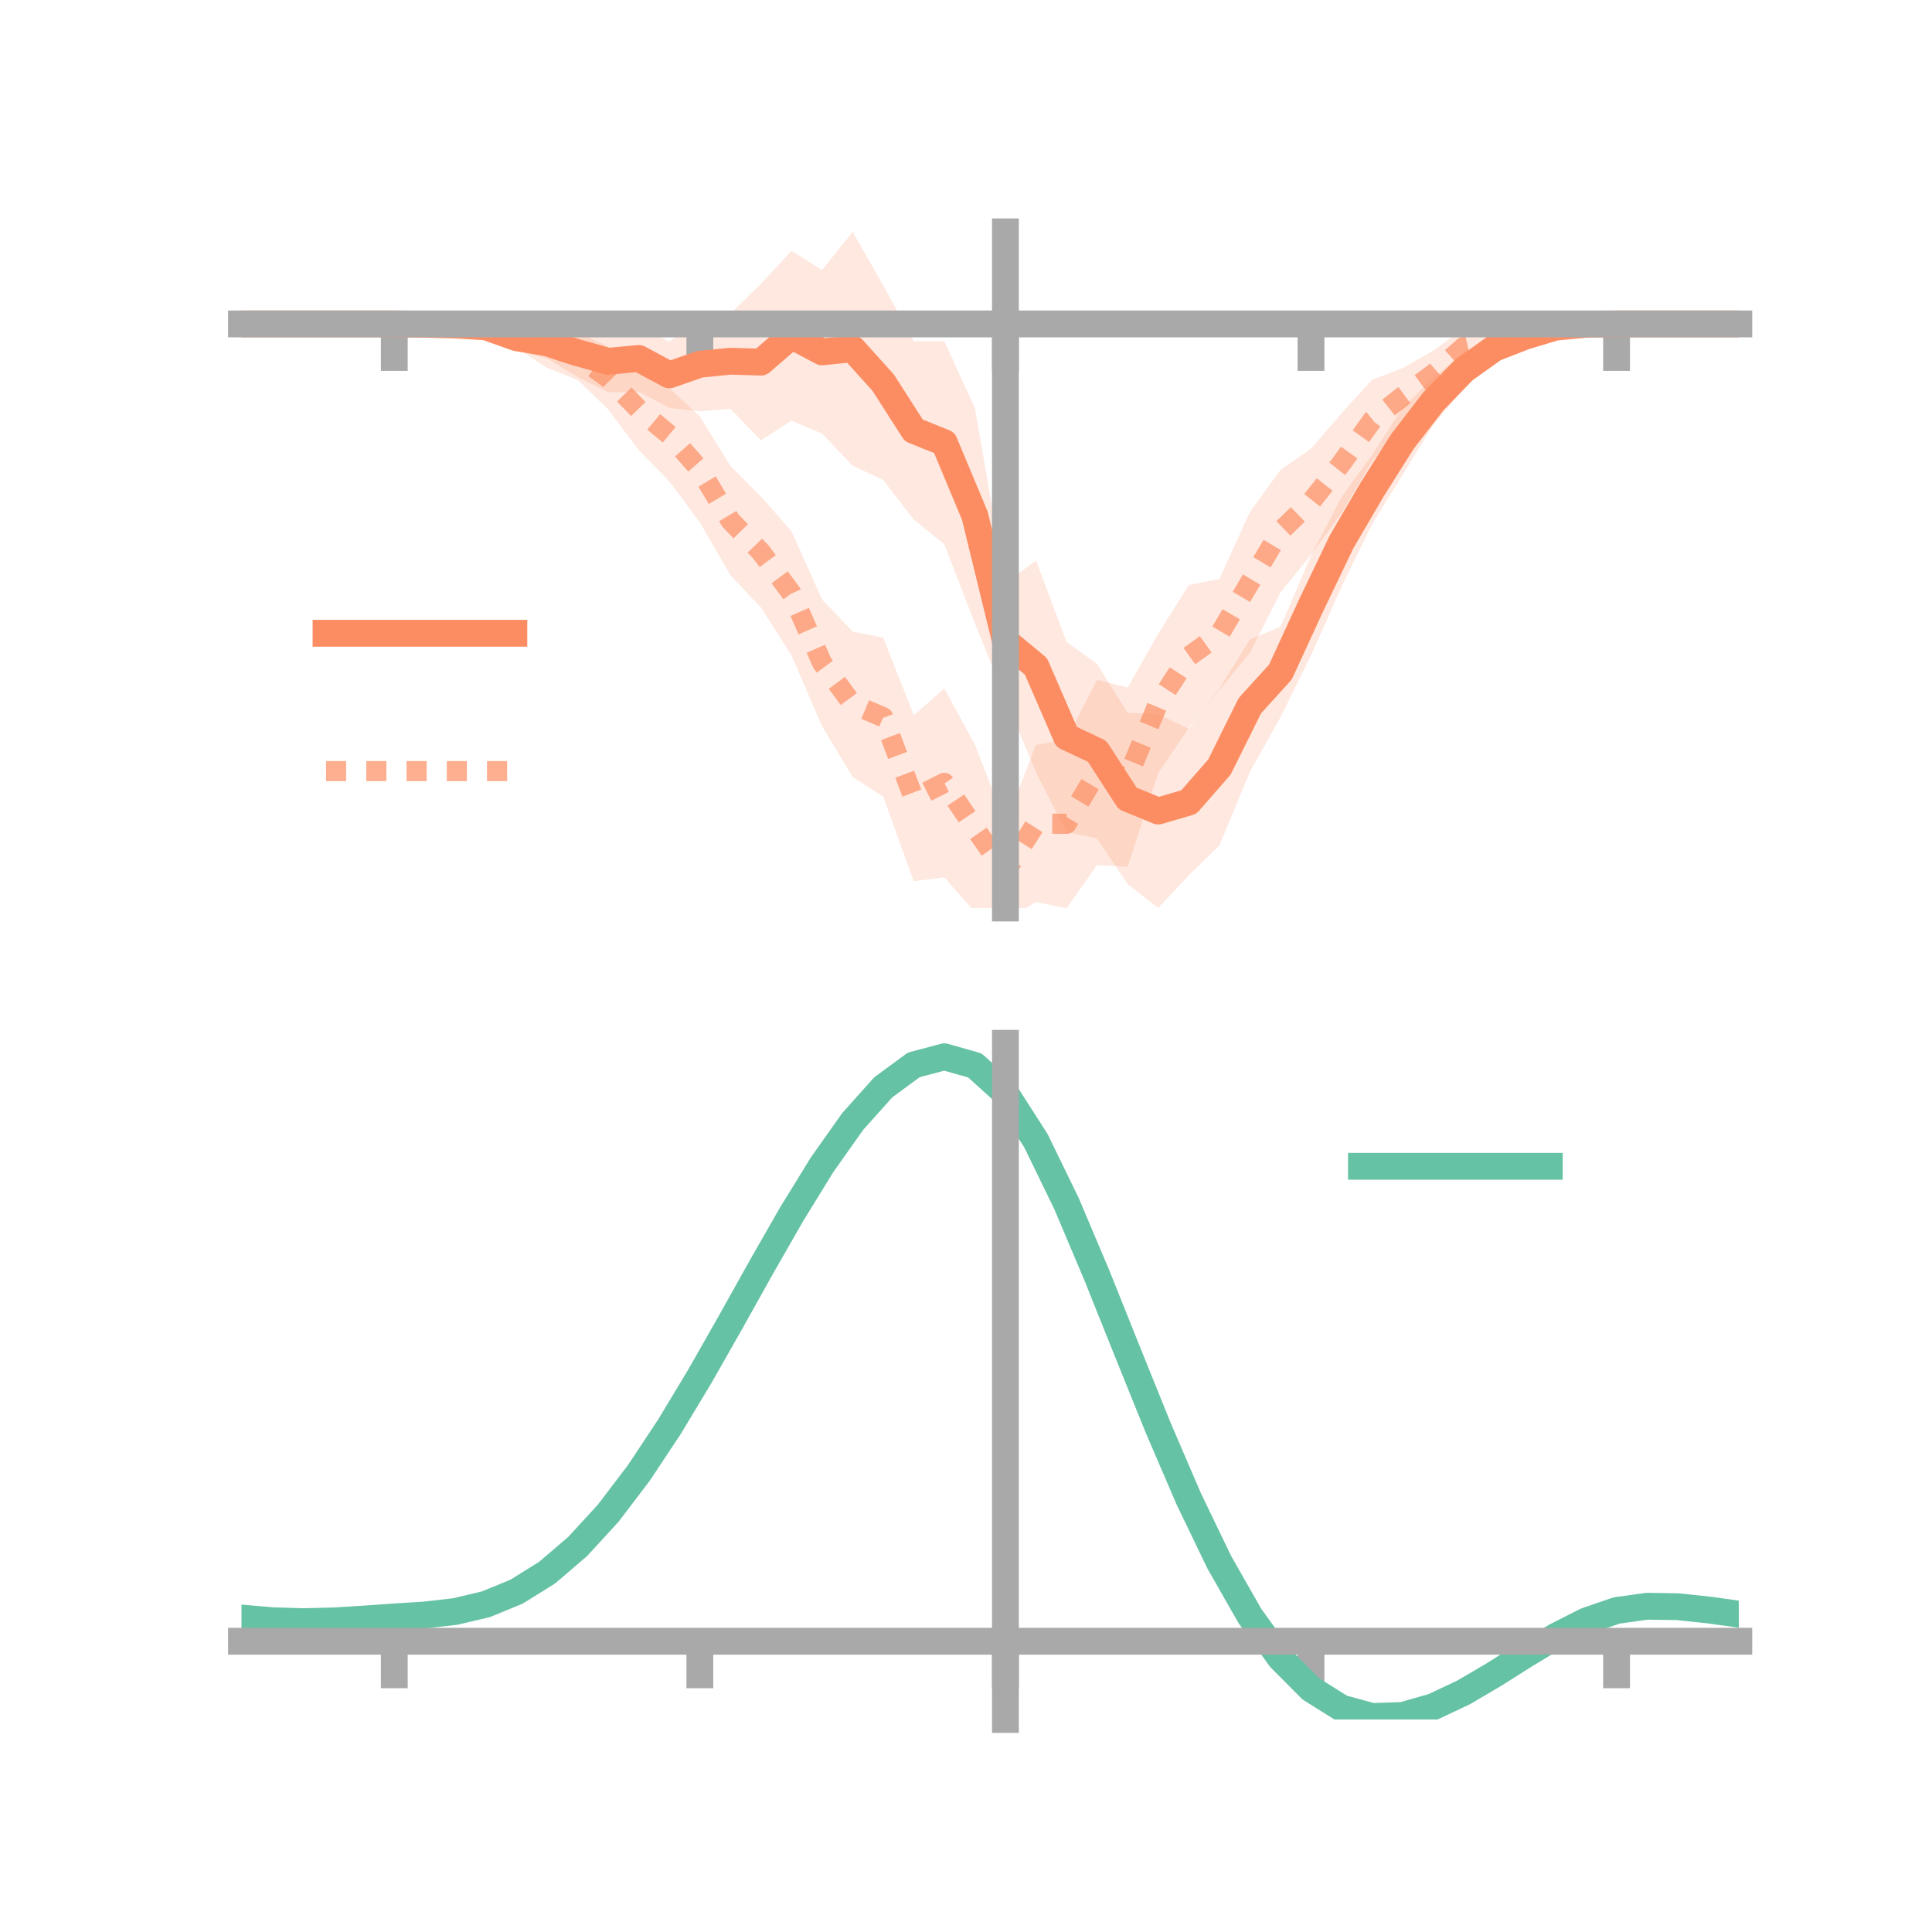 <?xml version="1.0" encoding="utf-8" standalone="no"?>
<!DOCTYPE svg PUBLIC "-//W3C//DTD SVG 1.1//EN"
  "http://www.w3.org/Graphics/SVG/1.1/DTD/svg11.dtd">
<!-- Created with matplotlib (https://matplotlib.org/) -->
<svg height="144pt" version="1.1" viewBox="0 0 144 144" width="144pt" xmlns="http://www.w3.org/2000/svg" xmlns:xlink="http://www.w3.org/1999/xlink">
 <defs>
  <style type="text/css">*{stroke-linecap:butt;stroke-linejoin:round;}</style>
 </defs>
 <g id="figure_1">
  <g id="patch_1">
   <path d="M 0 144 
L 144 144 
L 144 0 
L 0 0 
z
" style="fill:none;"/>
  </g>
  <g id="axes_1">
   <g id="patch_2">
    <path d="M 18 67.68 
L 129.6 67.68 
L 129.6 17.28 
L 18 17.28 
z
" style="fill:none;"/>
   </g>
   <g id="PolyCollection_1">
    <path clip-path="url(#pd4eb014dcf)" d="M 18 24.143 
L 18 24.143 
L 20.278 24.143 
L 22.555 24.143 
L 24.833 24.143 
L 27.11 24.143 
L 29.388 24.143 
L 31.665 24.04 
L 33.943 23.992 
L 36.22 23.718 
L 38.498 24.261 
L 40.776 24.393 
L 43.053 24.491 
L 45.331 24.63 
L 47.608 24.237 
L 49.886 25.483 
L 52.163 23.644 
L 54.441 23.374 
L 56.718 21.157 
L 58.996 18.692 
L 61.273 20.132 
L 63.551 17.28 
L 65.829 21.27 
L 68.106 25.435 
L 70.384 25.43 
L 72.661 30.43 
L 74.939 43.491 
L 77.216 41.769 
L 79.494 47.842 
L 81.771 49.496 
L 84.049 53.133 
L 86.327 53.221 
L 88.604 54.332 
L 90.882 51.345 
L 93.159 47.657 
L 95.437 46.718 
L 97.714 41.425 
L 99.992 37.046 
L 102.269 33.911 
L 104.547 30.381 
L 106.824 28.164 
L 109.102 26.246 
L 111.38 25.093 
L 113.657 24.518 
L 115.935 24.08 
L 118.212 24.09 
L 120.49 24.143 
L 122.767 24.143 
L 125.045 24.143 
L 127.322 24.143 
L 129.6 24.143 
L 129.6 24.143 
L 129.6 24.143 
L 127.322 24.143 
L 125.045 24.143 
L 122.767 24.143 
L 120.49 24.144 
L 118.212 24.246 
L 115.935 24.685 
L 113.657 25.621 
L 111.38 26.82 
L 109.102 28.92 
L 106.824 31.696 
L 104.547 35.378 
L 102.269 39.065 
L 99.992 43.729 
L 97.714 48.856 
L 95.437 53.456 
L 93.159 57.534 
L 90.882 63.019 
L 88.604 65.238 
L 86.327 67.68 
L 84.049 65.897 
L 81.771 62.495 
L 79.494 62.008 
L 77.216 57.57 
L 74.939 52.078 
L 72.661 46.457 
L 70.384 40.563 
L 68.106 38.723 
L 65.829 35.774 
L 63.551 34.714 
L 61.273 32.32 
L 58.996 31.353 
L 56.718 32.825 
L 54.441 30.469 
L 52.163 30.656 
L 49.886 30.404 
L 47.608 29.192 
L 45.331 29.236 
L 43.053 28.093 
L 40.776 26.713 
L 38.498 26.084 
L 36.22 25.007 
L 33.943 24.455 
L 31.665 24.299 
L 29.388 24.143 
L 27.11 24.143 
L 24.833 24.143 
L 22.555 24.143 
L 20.278 24.143 
L 18 24.143 
z
" style="fill:#fc8d62;fill-opacity:0.2;"/>
   </g>
   <g id="PolyCollection_2">
    <path clip-path="url(#pd4eb014dcf)" d="M 18 24.143 
L 18 24.143 
L 20.278 24.143 
L 22.555 24.143 
L 24.833 24.143 
L 27.11 24.143 
L 29.388 24.143 
L 31.665 23.957 
L 33.943 23.819 
L 36.22 23.506 
L 38.498 23.402 
L 40.776 24.241 
L 43.053 24.779 
L 45.331 25.83 
L 47.608 27.489 
L 49.886 28.938 
L 52.163 31.046 
L 54.441 34.726 
L 56.718 37.01 
L 58.996 39.602 
L 61.273 44.686 
L 63.551 47.066 
L 65.829 47.53 
L 68.106 53.311 
L 70.384 51.315 
L 72.661 55.504 
L 74.939 61.379 
L 77.216 55.532 
L 79.494 55.108 
L 81.771 50.67 
L 84.049 51.244 
L 86.327 47.239 
L 88.604 43.601 
L 90.882 43.161 
L 93.159 38.168 
L 95.437 35.025 
L 97.714 33.444 
L 99.992 30.807 
L 102.269 28.303 
L 104.547 27.437 
L 106.824 26.135 
L 109.102 24.508 
L 111.38 24.187 
L 113.657 24.059 
L 115.935 23.943 
L 118.212 24.096 
L 120.49 24.143 
L 122.767 24.143 
L 125.045 24.143 
L 127.322 24.143 
L 129.6 24.143 
L 129.6 24.143 
L 129.6 24.143 
L 127.322 24.143 
L 125.045 24.143 
L 122.767 24.143 
L 120.49 24.144 
L 118.212 24.326 
L 115.935 24.721 
L 113.657 25.541 
L 111.38 26.54 
L 109.102 27.213 
L 106.824 29.615 
L 104.547 31.651 
L 102.269 34.382 
L 99.992 38.244 
L 97.714 41.346 
L 95.437 44.162 
L 93.159 48.663 
L 90.882 51.421 
L 88.604 54.27 
L 86.327 57.615 
L 84.049 64.602 
L 81.771 64.473 
L 79.494 67.7 
L 77.216 67.226 
L 74.939 68.608 
L 72.661 67.978 
L 70.384 65.389 
L 68.106 65.678 
L 65.829 59.38 
L 63.551 57.913 
L 61.273 54.13 
L 58.996 48.85 
L 56.718 45.28 
L 54.441 42.875 
L 52.163 38.936 
L 49.886 35.876 
L 47.608 33.549 
L 45.331 30.518 
L 43.053 28.317 
L 40.776 27.415 
L 38.498 25.942 
L 36.22 25.021 
L 33.943 24.66 
L 31.665 24.274 
L 29.388 24.143 
L 27.11 24.143 
L 24.833 24.143 
L 22.555 24.143 
L 20.278 24.143 
L 18 24.143 
z
" style="fill:#fc8d62;fill-opacity:0.2;"/>
   </g>
   <g id="matplotlib.axis_1">
    <g id="xtick_1">
     <g id="line2d_1">
      <defs>
       <path d="M 0 0 
L 0 3.5 
" id="m453661ea23" style="stroke:#a9a9a9;stroke-width:2;"/>
      </defs>
      <g>
       <use style="fill:#a9a9a9;stroke:#a9a9a9;stroke-width:2;" x="29.388" xlink:href="#m453661ea23" y="24.143"/>
      </g>
     </g>
    </g>
    <g id="xtick_2">
     <g id="line2d_2">
      <g>
       <use style="fill:#a9a9a9;stroke:#a9a9a9;stroke-width:2;" x="52.163" xlink:href="#m453661ea23" y="24.143"/>
      </g>
     </g>
    </g>
    <g id="xtick_3">
     <g id="line2d_3">
      <g>
       <use style="fill:#a9a9a9;stroke:#a9a9a9;stroke-width:2;" x="74.939" xlink:href="#m453661ea23" y="24.143"/>
      </g>
     </g>
    </g>
    <g id="xtick_4">
     <g id="line2d_4">
      <g>
       <use style="fill:#a9a9a9;stroke:#a9a9a9;stroke-width:2;" x="97.714" xlink:href="#m453661ea23" y="24.143"/>
      </g>
     </g>
    </g>
    <g id="xtick_5">
     <g id="line2d_5">
      <g>
       <use style="fill:#a9a9a9;stroke:#a9a9a9;stroke-width:2;" x="120.49" xlink:href="#m453661ea23" y="24.143"/>
      </g>
     </g>
    </g>
   </g>
   <g id="matplotlib.axis_2"/>
   <g id="line2d_6">
    <path clip-path="url(#pd4eb014dcf)" d="M 18 24.143 
L 20.278 24.143 
L 22.555 24.143 
L 24.833 24.143 
L 27.11 24.143 
L 29.388 24.143 
L 31.665 24.17 
L 33.943 24.224 
L 36.22 24.362 
L 38.498 25.173 
L 40.776 25.553 
L 43.053 26.292 
L 45.331 26.933 
L 47.608 26.715 
L 49.886 27.943 
L 52.163 27.15 
L 54.441 26.922 
L 56.718 26.991 
L 58.996 25.023 
L 61.273 26.226 
L 63.551 25.997 
L 65.829 28.522 
L 68.106 32.079 
L 70.384 32.996 
L 72.661 38.444 
L 74.939 47.784 
L 77.216 49.67 
L 79.494 54.925 
L 81.771 55.996 
L 84.049 59.515 
L 86.327 60.45 
L 88.604 59.785 
L 90.882 57.182 
L 93.159 52.596 
L 95.437 50.087 
L 97.714 45.141 
L 99.992 40.387 
L 102.269 36.488 
L 104.547 32.88 
L 106.824 29.93 
L 109.102 27.583 
L 111.38 25.956 
L 113.657 25.069 
L 115.935 24.383 
L 118.212 24.168 
L 120.49 24.144 
L 122.767 24.143 
L 125.045 24.143 
L 127.322 24.143 
L 129.6 24.143 
" style="fill:none;stroke:#fc8d62;stroke-linecap:square;stroke-width:2;"/>
   </g>
   <g id="line2d_7">
    <path clip-path="url(#pd4eb014dcf)" d="M 18 24.143 
L 20.278 24.143 
L 22.555 24.143 
L 24.833 24.143 
L 27.11 24.143 
L 29.388 24.143 
L 31.665 24.115 
L 33.943 24.239 
L 36.22 24.263 
L 38.498 24.672 
L 40.776 25.828 
L 43.053 26.548 
L 45.331 28.174 
L 47.608 30.519 
L 49.886 32.407 
L 52.163 34.991 
L 54.441 38.801 
L 56.718 41.145 
L 58.996 44.226 
L 61.273 49.408 
L 63.551 52.489 
L 65.829 53.455 
L 68.106 59.495 
L 70.384 58.352 
L 72.661 61.741 
L 74.939 64.993 
L 77.216 61.379 
L 79.494 61.404 
L 81.771 57.572 
L 84.049 57.923 
L 86.327 52.427 
L 88.604 48.936 
L 90.882 47.291 
L 93.159 43.416 
L 95.437 39.593 
L 97.714 37.395 
L 99.992 34.525 
L 102.269 31.342 
L 104.547 29.544 
L 106.824 27.875 
L 109.102 25.861 
L 111.38 25.363 
L 113.657 24.8 
L 115.935 24.332 
L 118.212 24.211 
L 120.49 24.143 
L 122.767 24.143 
L 125.045 24.143 
L 127.322 24.143 
L 129.6 24.143 
" style="fill:none;stroke:#fc8d62;stroke-dasharray:1.5,1.5;stroke-dashoffset:0;stroke-opacity:0.7;stroke-width:1.5;"/>
   </g>
   <g id="patch_3">
    <path d="M 74.939 67.68 
L 74.939 17.28 
" style="fill:none;stroke:#a9a9a9;stroke-linecap:square;stroke-linejoin:miter;stroke-width:2;"/>
   </g>
   <g id="patch_4">
    <path d="M 129.6 67.68 
L 129.6 17.28 
" style="fill:none;"/>
   </g>
   <g id="patch_5">
    <path d="M 18 24.143 
L 129.6 24.143 
" style="fill:none;stroke:#a9a9a9;stroke-linecap:square;stroke-linejoin:miter;stroke-width:2;"/>
   </g>
   <g id="patch_6">
    <path d="M 18 17.28 
L 129.6 17.28 
" style="fill:none;"/>
   </g>
   <g id="legend_1">
    <g id="line2d_8">
     <path d="M 24.3 47.2 
L 38.3 47.2 
" style="fill:none;stroke:#fc8d62;stroke-linecap:square;stroke-width:2;"/>
    </g>
    <g id="line2d_9"/>
    <g id="text_1">
     <!--   -->
     <g transform="translate(43.9 49.65)scale(0.07 -0.07)">
      <defs>
       <path id="DejaVuSans-32"/>
      </defs>
      <use xlink:href="#DejaVuSans-32"/>
     </g>
    </g>
    <g id="line2d_10">
     <path d="M 24.3 57.474 
L 38.3 57.474 
" style="fill:none;stroke:#fc8d62;stroke-dasharray:1.5,1.5;stroke-dashoffset:0;stroke-opacity:0.7;stroke-width:1.5;"/>
    </g>
    <g id="line2d_11"/>
    <g id="text_2">
     <!--   -->
     <g transform="translate(43.9 59.924)scale(0.07 -0.07)">
      <use xlink:href="#DejaVuSans-32"/>
     </g>
    </g>
   </g>
  </g>
  <g id="axes_2">
   <g id="patch_7">
    <path d="M 18 128.16 
L 129.6 128.16 
L 129.6 77.76 
L 18 77.76 
z
" style="fill:none;"/>
   </g>
   <g id="PolyCollection_3">
    <path clip-path="url(#p70721def2e)" d="M 18 120.641 
L 18 120.559 
L 20.278 120.766 
L 22.555 120.838 
L 24.833 120.779 
L 27.11 120.63 
L 29.388 120.461 
L 31.665 120.311 
L 33.943 120.044 
L 36.22 119.499 
L 38.498 118.552 
L 40.776 117.11 
L 43.053 115.121 
L 45.331 112.578 
L 47.608 109.511 
L 49.886 105.988 
L 52.163 102.109 
L 54.441 98.005 
L 56.718 93.828 
L 58.996 89.754 
L 61.273 85.971 
L 63.551 82.68 
L 65.829 80.081 
L 68.106 78.376 
L 70.384 77.76 
L 72.661 78.417 
L 74.939 80.514 
L 77.216 84.129 
L 79.494 88.887 
L 81.771 94.358 
L 84.049 100.138 
L 86.327 105.872 
L 88.604 111.26 
L 90.882 116.069 
L 93.159 120.129 
L 95.437 123.335 
L 97.714 125.647 
L 99.992 127.084 
L 102.269 127.714 
L 104.547 127.644 
L 106.824 127.007 
L 109.102 125.951 
L 111.38 124.637 
L 113.657 123.224 
L 115.935 121.872 
L 118.212 120.732 
L 120.49 119.955 
L 122.767 119.639 
L 125.045 119.68 
L 127.322 119.929 
L 129.6 120.256 
L 129.6 120.364 
L 129.6 120.364 
L 127.322 120.061 
L 125.045 119.83 
L 122.767 119.799 
L 120.49 120.12 
L 118.212 120.91 
L 115.935 122.082 
L 113.657 123.484 
L 111.38 124.953 
L 109.102 126.319 
L 106.824 127.414 
L 104.547 128.077 
L 102.269 128.16 
L 99.992 127.54 
L 97.714 126.127 
L 95.437 123.868 
L 93.159 120.755 
L 90.882 116.828 
L 88.604 112.183 
L 86.327 106.977 
L 84.049 101.434 
L 81.771 95.841 
L 79.494 90.541 
L 77.216 85.929 
L 74.939 82.427 
L 72.661 80.402 
L 70.384 79.771 
L 68.106 80.369 
L 65.829 82.011 
L 63.551 84.506 
L 61.273 87.659 
L 58.996 91.274 
L 56.718 95.161 
L 54.441 99.14 
L 52.163 103.044 
L 49.886 106.73 
L 47.608 110.077 
L 45.331 112.993 
L 43.053 115.418 
L 40.776 117.324 
L 38.498 118.72 
L 36.22 119.645 
L 33.943 120.177 
L 31.665 120.434 
L 29.388 120.571 
L 27.11 120.724 
L 24.833 120.853 
L 22.555 120.897 
L 20.278 120.827 
L 18 120.641 
z
" style="fill:#66c2a5;fill-opacity:0.2;"/>
   </g>
   <g id="matplotlib.axis_3">
    <g id="xtick_6">
     <g id="line2d_12">
      <g>
       <use style="fill:#a9a9a9;stroke:#a9a9a9;stroke-width:2;" x="29.388" xlink:href="#m453661ea23" y="122.33"/>
      </g>
     </g>
    </g>
    <g id="xtick_7">
     <g id="line2d_13">
      <g>
       <use style="fill:#a9a9a9;stroke:#a9a9a9;stroke-width:2;" x="52.163" xlink:href="#m453661ea23" y="122.33"/>
      </g>
     </g>
    </g>
    <g id="xtick_8">
     <g id="line2d_14">
      <g>
       <use style="fill:#a9a9a9;stroke:#a9a9a9;stroke-width:2;" x="74.939" xlink:href="#m453661ea23" y="122.33"/>
      </g>
     </g>
    </g>
    <g id="xtick_9">
     <g id="line2d_15">
      <g>
       <use style="fill:#a9a9a9;stroke:#a9a9a9;stroke-width:2;" x="97.714" xlink:href="#m453661ea23" y="122.33"/>
      </g>
     </g>
    </g>
    <g id="xtick_10">
     <g id="line2d_16">
      <g>
       <use style="fill:#a9a9a9;stroke:#a9a9a9;stroke-width:2;" x="120.49" xlink:href="#m453661ea23" y="122.33"/>
      </g>
     </g>
    </g>
   </g>
   <g id="matplotlib.axis_4"/>
   <g id="line2d_17">
    <path clip-path="url(#p70721def2e)" d="M 18 120.6 
L 20.278 120.796 
L 22.555 120.868 
L 24.833 120.816 
L 27.11 120.677 
L 29.388 120.516 
L 31.665 120.373 
L 33.943 120.11 
L 36.22 119.572 
L 38.498 118.636 
L 40.776 117.217 
L 43.053 115.27 
L 45.331 112.786 
L 47.608 109.794 
L 49.886 106.359 
L 52.163 102.577 
L 54.441 98.572 
L 56.718 94.495 
L 58.996 90.514 
L 61.273 86.815 
L 63.551 83.593 
L 65.829 81.046 
L 68.106 79.372 
L 70.384 78.766 
L 72.661 79.41 
L 74.939 81.471 
L 77.216 85.029 
L 79.494 89.714 
L 81.771 95.1 
L 84.049 100.786 
L 86.327 106.425 
L 88.604 111.722 
L 90.882 116.449 
L 93.159 120.442 
L 95.437 123.602 
L 97.714 125.887 
L 99.992 127.312 
L 102.269 127.937 
L 104.547 127.86 
L 106.824 127.21 
L 109.102 126.135 
L 111.38 124.795 
L 113.657 123.354 
L 115.935 121.977 
L 118.212 120.821 
L 120.49 120.037 
L 122.767 119.719 
L 125.045 119.755 
L 127.322 119.995 
L 129.6 120.31 
" style="fill:none;stroke:#66c2a5;stroke-linecap:square;stroke-width:2;"/>
   </g>
   <g id="patch_8">
    <path d="M 74.939 128.16 
L 74.939 77.76 
" style="fill:none;stroke:#a9a9a9;stroke-linecap:square;stroke-linejoin:miter;stroke-width:2;"/>
   </g>
   <g id="patch_9">
    <path d="M 129.6 128.16 
L 129.6 77.76 
" style="fill:none;"/>
   </g>
   <g id="patch_10">
    <path d="M 18 122.33 
L 129.6 122.33 
" style="fill:none;stroke:#a9a9a9;stroke-linecap:square;stroke-linejoin:miter;stroke-width:2;"/>
   </g>
   <g id="patch_11">
    <path d="M 18 77.76 
L 129.6 77.76 
" style="fill:none;"/>
   </g>
   <g id="legend_2">
    <g id="line2d_18">
     <path d="M 101.475 86.929 
L 115.475 86.929 
" style="fill:none;stroke:#66c2a5;stroke-linecap:square;stroke-width:2;"/>
    </g>
    <g id="line2d_19"/>
    <g id="text_3">
     <!--   -->
     <g transform="translate(121.075 89.379)scale(0.07 -0.07)">
      <use xlink:href="#DejaVuSans-32"/>
     </g>
    </g>
   </g>
  </g>
 </g>
 <defs>
  <clipPath id="pd4eb014dcf">
   <rect height="50.4" width="111.6" x="18" y="17.28"/>
  </clipPath>
  <clipPath id="p70721def2e">
   <rect height="50.4" width="111.6" x="18" y="77.76"/>
  </clipPath>
 </defs>
</svg>
